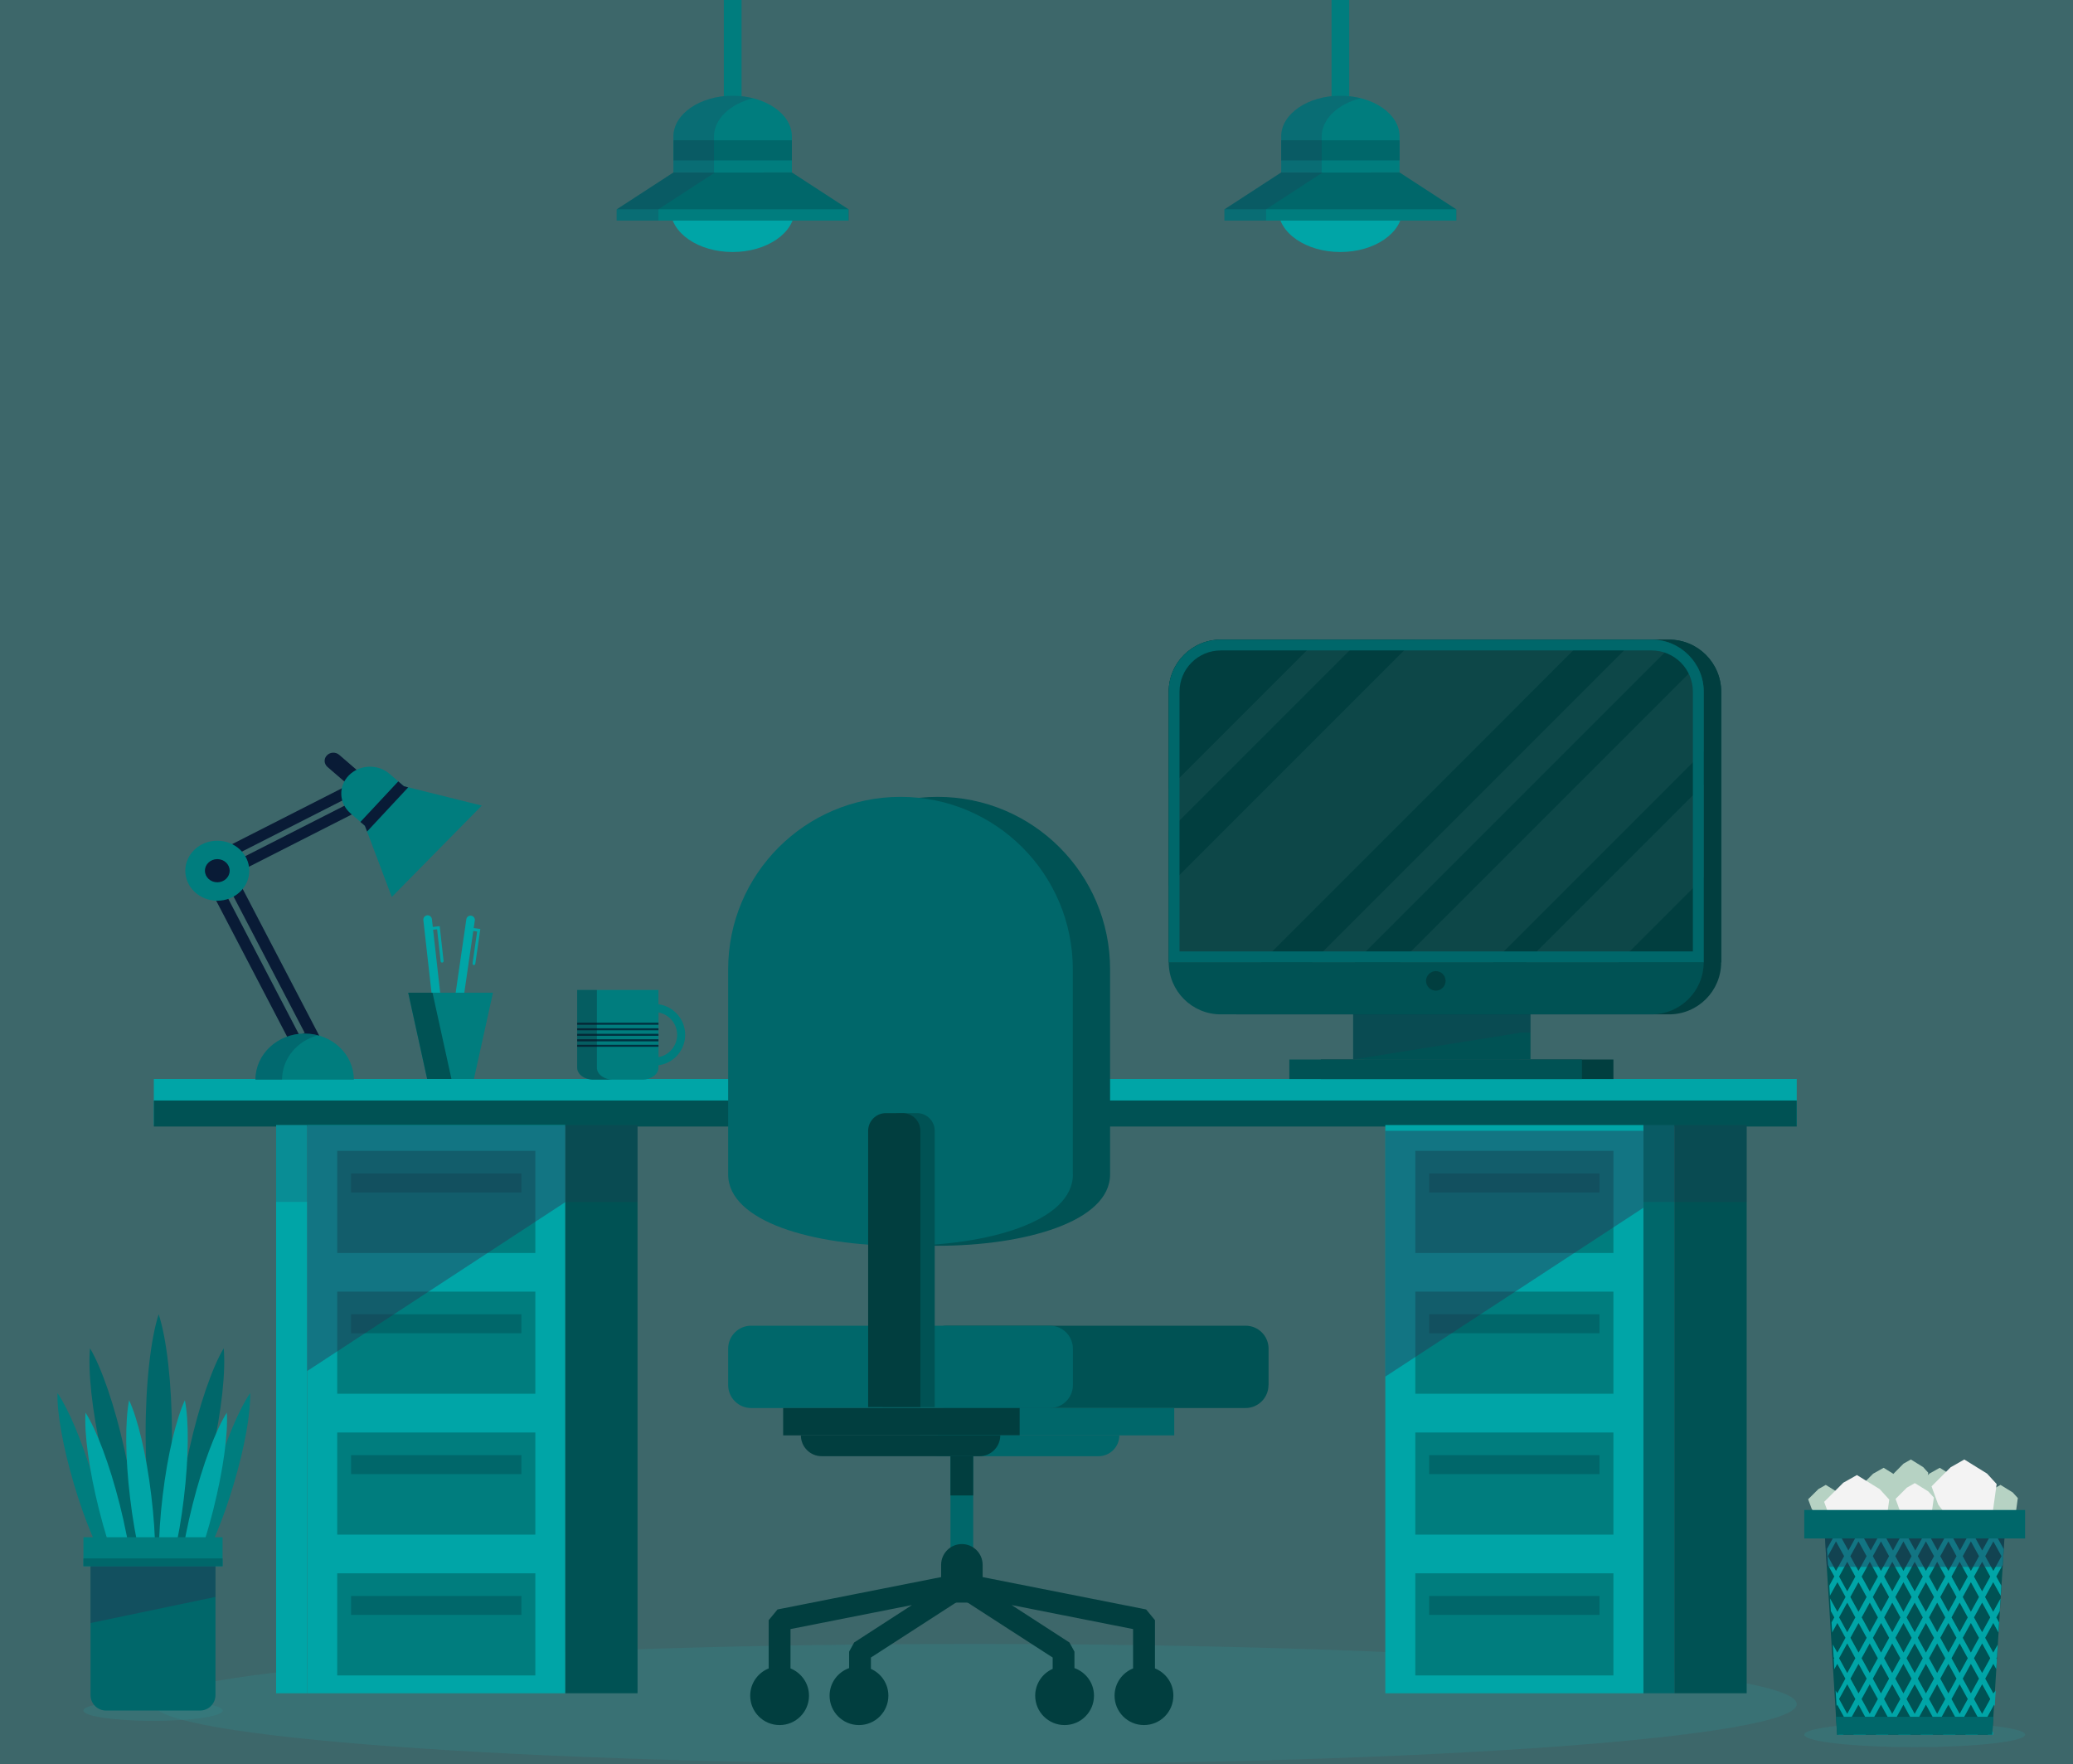 <?xml version="1.0" encoding="utf-8"?>
<!-- Generator: Adobe Illustrator 23.0.3, SVG Export Plug-In . SVG Version: 6.00 Build 0)  -->
<svg version="1.1" id="Layer_1" xmlns="http://www.w3.org/2000/svg" xmlns:xlink="http://www.w3.org/1999/xlink" x="0px" y="0px"
	 viewBox="0 0 239.74 203.99" style="enable-background:new 0 0 239.74 203.99;" xml:space="preserve">
<rect x="0" y="0" width="239.74" height="203.99" fill="#333333" stroke="none"/>
<style type="text/css">
	.st0{opacity:0.36;fill:#50C4CC;}
	.st1{opacity:0.3;fill:#318B8E;}
	.st2{fill:#00A5A7;}
	.st3{fill:#005254;}
	.st4{fill:#00676A;}
	.st5{fill:#007D7E;}
	.st6{fill:#013E3F;}
	.st7{opacity:0.2;fill:#2E2E4E;}
	.st8{fill:#091B36;}
	.st9{opacity:0.2;fill:#091B36;}
	.st10{opacity:0.05;}
	.st11{fill:#FFFFFF;}
	.st12{fill:#00303F;}
	.st13{opacity:0.3;fill:#11121E;}
	.st14{fill:#B6D2C3;}
	.st15{fill:#F3F3F3;}
	.st16{opacity:0.4;fill:#2E2E4E;}
</style>
<g>
	<rect class="st0" width="239.74" height="203.99"/>
	<g>
		<g>
			<path class="st1" d="M207.79,197.04c0,3.84-42.53,6.95-95,6.95c-52.47,0-95-3.11-95-6.95c0-3.84,42.53-6.95,95-6.95
				C165.26,190.1,207.79,193.21,207.79,197.04z"/>
			<rect x="17.79" y="124.76" class="st2" width="190" height="5.32"/>
			<rect x="17.79" y="127.25" class="st3" width="190" height="3.01"/>
			<rect x="31.93" y="130.09" class="st2" width="3.6" height="65.7"/>
			<rect x="190.06" y="130.09" class="st4" width="3.6" height="65.7"/>
			<rect x="35.53" y="130.09" class="st2" width="29.85" height="65.7"/>
			<rect x="65.38" y="130.09" class="st3" width="8.35" height="65.7"/>
			<rect x="193.65" y="130.09" class="st3" width="8.35" height="65.7"/>
			<rect x="39" y="133.07" class="st5" width="22.91" height="11.81"/>
			<rect x="40.6" y="135.69" class="st4" width="19.7" height="2.19"/>
			<rect x="39" y="149.35" class="st5" width="22.91" height="11.81"/>
			<rect x="40.6" y="151.97" class="st4" width="19.7" height="2.19"/>
			<rect x="39" y="165.64" class="st5" width="22.91" height="11.81"/>
			<rect x="40.6" y="168.26" class="st4" width="19.7" height="2.19"/>
			<rect x="39" y="181.92" class="st5" width="22.91" height="11.81"/>
			<rect x="40.6" y="184.54" class="st4" width="19.7" height="2.19"/>
			<rect x="160.21" y="130.09" class="st2" width="29.85" height="65.7"/>
			<rect x="163.68" y="133.07" class="st5" width="22.91" height="11.81"/>
			<rect x="165.28" y="135.69" class="st4" width="19.7" height="2.19"/>
			<rect x="163.68" y="149.35" class="st5" width="22.91" height="11.81"/>
			<rect x="165.28" y="151.97" class="st4" width="19.7" height="2.19"/>
			<rect x="163.68" y="165.64" class="st5" width="22.91" height="11.81"/>
			<rect x="165.28" y="168.26" class="st4" width="19.7" height="2.19"/>
			<rect x="163.68" y="181.92" class="st5" width="22.91" height="11.81"/>
			<rect x="165.28" y="184.54" class="st4" width="19.7" height="2.19"/>
			<rect x="109.92" y="168.37" class="st4" width="2.63" height="12.97"/>
			<rect x="109.92" y="168.37" class="st6" width="2.63" height="4.55"/>
			<path class="st6" d="M133.57,192.92v-5.58l-1.02-1.24l-21.08-4.17l-0.04-0.09l-0.2,0.04l-0.2-0.04l-0.03,0.09l-21.08,4.17
				l-1.02,1.24v5.58c-1.25,0.5-2.14,1.72-2.14,3.15c0,1.88,1.52,3.4,3.4,3.4c1.88,0,3.4-1.52,3.4-3.4c0-1.43-0.89-2.65-2.14-3.15
				v-4.55l14.05-2.78l-6.69,4.33l-0.58,1.06v1.9c-1.31,0.47-2.26,1.71-2.26,3.19c0,1.88,1.52,3.4,3.4,3.4c1.88,0,3.4-1.52,3.4-3.4
				c0-1.39-0.83-2.57-2.02-3.1v-1.31l10.51-6.79l10.51,6.79v1.31c-1.19,0.53-2.02,1.72-2.02,3.1c0,1.88,1.52,3.4,3.4,3.4
				c1.88,0,3.4-1.52,3.4-3.4c0-1.48-0.95-2.72-2.26-3.19v-1.9l-0.58-1.06l-6.69-4.33l14.05,2.78v4.55c-1.25,0.5-2.14,1.72-2.14,3.15
				c0,1.88,1.52,3.4,3.4,3.4c1.88,0,3.4-1.52,3.4-3.4C135.71,194.64,134.82,193.42,133.57,192.92z"/>
			<path class="st6" d="M113.64,185.31v-4.37c0-1.33-1.08-2.4-2.4-2.4c-1.33,0-2.4,1.08-2.4,2.4v4.37H113.64z"/>
			<path class="st3" d="M128.38,135.79c0,11.01-39.87,11.01-39.87,0v-23.71c0-11.01,8.92-19.94,19.93-19.94l0,0
				c11.01,0,19.94,8.93,19.94,19.94V135.79z"/>
			<path class="st4" d="M124.08,135.79c0,11.01-39.87,11.01-39.87,0v-23.71c0-11.01,8.93-19.94,19.93-19.94l0,0
				c11.01,0,19.93,8.93,19.93,19.94V135.79z"/>
			<path class="st3" d="M146.7,160.15c0,1.47-1.19,2.66-2.66,2.66H109.5c-1.47,0-2.66-1.19-2.66-2.66v-4.2
				c0-1.47,1.19-2.66,2.66-2.66h34.55c1.47,0,2.66,1.19,2.66,2.66V160.15z"/>
			<path class="st4" d="M124.08,160.15c0,1.47-1.19,2.66-2.66,2.66H86.87c-1.47,0-2.66-1.19-2.66-2.66v-4.2
				c0-1.47,1.19-2.66,2.66-2.66h34.55c1.47,0,2.66,1.19,2.66,2.66V160.15z"/>
			<rect x="108.45" y="162.81" class="st4" width="27.35" height="3.16"/>
			<rect x="90.57" y="162.81" class="st6" width="27.35" height="3.16"/>
			<path class="st4" d="M106.39,165.97c0,1.33,1.08,2.41,2.41,2.41h18.24c1.33,0,2.41-1.08,2.41-2.41H106.39z"/>
			<path class="st6" d="M92.62,165.97c0,1.33,1.08,2.41,2.41,2.41h18.24c1.33,0,2.41-1.08,2.41-2.41H92.62z"/>
			<path class="st3" d="M108.1,162.7v-31.94c0-1.13-0.92-2.05-2.05-2.05h-1.94c-1.13,0-2.05,0.92-2.05,2.05v31.94H108.1z"/>
			<path class="st6" d="M106.44,162.7v-31.94c0-1.13-0.92-2.05-2.05-2.05h-1.94c-1.13,0-2.05,0.92-2.05,2.05v31.94H106.44z"/>
			<rect x="152.75" y="122.51" class="st6" width="33.84" height="2.26"/>
			<rect x="157.78" y="114.48" class="st3" width="19.22" height="8.02"/>
			<rect x="157.78" y="114.48" class="st7" width="19.22" height="4.91"/>
			<rect x="156.49" y="114.48" class="st3" width="19.22" height="8.02"/>
			<rect x="149.11" y="122.51" class="st3" width="33.84" height="2.26"/>
			<g>
				<path class="st6" d="M199.05,111.27c0,3.33-2.7,6.02-6.02,6.02H143.2c-3.33,0-6.02-2.7-6.02-6.02V79.98
					c0-3.33,2.7-6.02,6.02-6.02h49.83c3.33,0,6.02,2.7,6.02,6.02V111.27z"/>
				<path class="st6" d="M193.03,73.96H143.2c-3.33,0-6.02,2.7-6.02,6.02v31.29h61.88V79.98C199.05,76.66,196.36,73.96,193.03,73.96
					z"/>
			</g>
			<polygon class="st7" points="156.49,117.29 156.49,122.51 175.71,119.43 175.71,117.29 			"/>
			<g>
				<g>
					<path class="st8" d="M34.01,121.41L22.69,99.72L42.39,89.7L44,92.49l-16.84,8.56l9.89,18.96L34.01,121.41L34.01,121.41z
						 M24.48,100.25l10.15,19.46l0.61-0.28l-9.87-18.91l16.79-8.54l-0.32-0.56L24.48,100.25L24.48,100.25z"/>
				</g>
			</g>
			<path class="st5" d="M35.23,119.51c-3.14,0-5.69,2.39-5.69,5.33h11.38C40.92,121.89,38.37,119.51,35.23,119.51z"/>
			<path class="st9" d="M36.77,119.71c-0.49-0.13-1.01-0.2-1.54-0.2c-3.14,0-5.69,2.39-5.69,5.33h3.08
				C32.62,122.39,34.38,120.34,36.77,119.71z"/>
			<path class="st5" d="M28.83,100.68c0,1.92-1.66,3.47-3.7,3.47c-2.04,0-3.7-1.55-3.7-3.47c0-1.92,1.66-3.47,3.7-3.47
				C27.17,97.21,28.83,98.77,28.83,100.68z"/>
			<path class="st8" d="M26.56,100.68c0,0.74-0.64,1.34-1.43,1.34c-0.79,0-1.43-0.6-1.43-1.34c0-0.74,0.64-1.34,1.43-1.34
				C25.92,99.34,26.56,99.94,26.56,100.68z"/>
			<g>
				<path class="st8" d="M42.59,92.41c-0.25,0-0.49-0.08-0.69-0.25l-4.03-3.48c-0.41-0.36-0.44-0.96-0.06-1.34
					c0.38-0.39,1.02-0.41,1.43-0.05l4.03,3.48c0.41,0.36,0.44,0.96,0.06,1.35C43.14,92.31,42.87,92.41,42.59,92.41L42.59,92.41z"/>
			</g>
			<path class="st5" d="M46.71,90.91l-1.66-1.43c-1.35-1.17-3.45-1.09-4.7,0.17c-1.25,1.26-1.16,3.23,0.19,4.4l1.66,1.43l3.11,8.24
				l10.41-10.57L46.71,90.91z"/>
			<polygon class="st8" points="46.71,90.91 46.06,90.35 41.68,95.04 42.2,95.49 42.45,96.15 47.21,91.04 			"/>
			<g>
				<g>
					<line class="st2" x1="49.46" y1="106.34" x2="51.17" y2="121.54"/>
					<path class="st2" d="M51.16,122.04c-0.25,0-0.46-0.19-0.49-0.44l-1.71-15.21c-0.03-0.27,0.17-0.52,0.44-0.55
						c0.27-0.03,0.52,0.17,0.55,0.44l1.71,15.21c0.03,0.27-0.17,0.52-0.44,0.55C51.2,122.04,51.18,122.04,51.16,122.04L51.16,122.04
						z"/>
				</g>
				<g>
					<path class="st2" d="M51.12,111.3c-0.08,0-0.15-0.06-0.16-0.15l-0.41-3.7l-0.94,0.11c-0.09,0.01-0.17-0.05-0.18-0.15
						c-0.01-0.09,0.06-0.17,0.15-0.18l1.27-0.14l0.45,4.03c0.01,0.09-0.06,0.17-0.15,0.18C51.13,111.3,51.12,111.3,51.12,111.3
						L51.12,111.3z"/>
				</g>
			</g>
			<g>
				<g>
					<line class="st2" x1="54.42" y1="106.37" x2="52.22" y2="121.51"/>
					<path class="st2" d="M52.22,122.01c-0.02,0-0.05,0-0.07,0c-0.27-0.04-0.46-0.29-0.42-0.56l2.2-15.15
						c0.04-0.27,0.29-0.46,0.56-0.42c0.27,0.04,0.46,0.29,0.42,0.56l-2.2,15.14C52.68,121.83,52.46,122.01,52.22,122.01
						L52.22,122.01z"/>
				</g>
				<g>
					<path class="st2" d="M54.81,111.59c-0.01,0-0.02,0-0.02,0c-0.09-0.01-0.15-0.1-0.14-0.19l0.53-3.69l-0.94-0.14
						c-0.09-0.01-0.15-0.1-0.14-0.19c0.01-0.09,0.1-0.16,0.19-0.14l1.26,0.18l-0.58,4.01C54.96,111.53,54.89,111.59,54.81,111.59
						L54.81,111.59z"/>
				</g>
			</g>
			<g>
				<polygon class="st5" points="57.01,114.79 47.21,114.79 49.4,124.76 54.81,124.76 				"/>
			</g>
			<polygon class="st3" points="47.21,114.79 49.4,124.76 52.21,124.76 50.02,114.79 			"/>
			<path class="st3" d="M197.03,111.27c0,3.33-2.7,6.02-6.02,6.02h-49.83c-3.33,0-6.02-2.7-6.02-6.02V79.98
				c0-3.33,2.7-6.02,6.02-6.02h49.83c3.33,0,6.02,2.7,6.02,6.02V111.27z"/>
			<path class="st6" d="M191.01,73.96h-49.83c-3.33,0-6.02,2.7-6.02,6.02v31.29h61.88V79.98C197.03,76.66,194.34,73.96,191.01,73.96
				z"/>
			<path class="st6" d="M167.18,113.42c0,0.62-0.51,1.13-1.13,1.13c-0.62,0-1.13-0.51-1.13-1.13s0.51-1.13,1.13-1.13
				C166.68,112.29,167.18,112.8,167.18,113.42z"/>
			<g class="st10">
				<polygon class="st11" points="135.16,96.12 157.32,73.96 152.38,73.96 135.16,91.18 				"/>
				<polygon class="st11" points="163.62,73.96 135.16,102.42 135.16,111.27 145.88,111.27 183.18,73.96 				"/>
				<path class="st11" d="M197.03,86.9v-6.92c0-1.1-0.3-2.13-0.81-3.01l-34.3,34.3h10.74L197.03,86.9z"/>
				<polygon class="st11" points="197.03,101.45 197.03,90.71 176.47,111.27 187.21,111.27 				"/>
				<path class="st11" d="M193.47,74.49c-0.75-0.34-1.58-0.53-2.45-0.53h-1.96l-37.31,37.31h4.94L193.47,74.49z"/>
			</g>
			<path class="st4" d="M191.01,75.21c2.63,0,4.77,2.14,4.77,4.77v30.03h-59.37V79.98c0-2.63,2.14-4.77,4.77-4.77H191.01
				 M191.01,73.96h-49.83c-3.33,0-6.02,2.7-6.02,6.02v31.29h61.88V79.98C197.03,76.66,194.34,73.96,191.01,73.96L191.01,73.96z"/>
			<g>
				<g>
					<g>
						<path class="st5" d="M75.68,123.21h-0.47v-7.12h0.47c1.96,0,3.56,1.6,3.56,3.56C79.24,121.62,77.65,123.21,75.68,123.21
							L75.68,123.21z M76.15,117.07v5.17c1.23-0.22,2.16-1.3,2.16-2.59C78.31,118.36,77.38,117.29,76.15,117.07L76.15,117.07z"/>
					</g>
					<path class="st5" d="M66.75,114.47v8.98c0,0.77,0.83,1.39,1.86,1.39h5.68c1.03,0,1.86-0.62,1.86-1.39v-8.98H66.75z"/>
					<g>
						<g>
							<polygon class="st12" points="76.15,118.49 66.75,118.49 66.75,118.26 76.15,118.26 76.15,118.49 							"/>
						</g>
						<g>
							<polygon class="st12" points="76.15,119.13 66.75,119.13 66.75,118.9 76.15,118.9 76.15,119.13 							"/>
						</g>
						<g>
							<polygon class="st12" points="76.15,119.77 66.75,119.77 66.75,119.54 76.15,119.54 76.15,119.77 							"/>
						</g>
						<g>
							<polygon class="st12" points="76.15,120.41 66.75,120.41 66.75,120.17 76.15,120.17 76.15,120.41 							"/>
						</g>
						<g>
							<polygon class="st12" points="76.15,121.04 66.75,121.04 66.75,120.81 76.15,120.81 76.15,121.04 							"/>
						</g>
					</g>
				</g>
				<path class="st13" d="M69.03,123.45v-8.98h-2.28v8.98c0,0.77,0.83,1.39,1.86,1.39h2.28C69.86,124.84,69.03,124.22,69.03,123.45z
					"/>
			</g>
			<g>
				<path class="st1" d="M234.2,200.58c0,0.79-5.72,1.44-12.77,1.44c-7.05,0-12.77-0.64-12.77-1.44c0-0.79,5.72-1.44,12.77-1.44
					C228.49,199.14,234.2,199.78,234.2,200.58z"/>
				<g>
					<polygon class="st14" points="217.84,169.72 216.63,170.4 214.94,172.09 215.53,173.7 217.2,175.9 220.33,174.46 
						220.69,171.89 219.85,170.97 					"/>
					<polygon class="st14" points="224.33,169.72 223.12,170.4 221.43,172.09 222.02,173.7 223.69,175.9 226.82,174.46 
						227.18,171.89 226.34,170.97 					"/>
					<polygon class="st14" points="220.99,168.76 220.14,169.24 218.96,170.43 219.37,171.56 220.54,173.1 222.74,172.09 
						223,170.29 222.41,169.64 					"/>
					<polygon class="st14" points="211.15,171.7 210.3,172.18 209.11,173.36 209.53,174.49 210.7,176.04 212.9,175.03 
						213.16,173.22 212.56,172.57 					"/>
					<polygon class="st14" points="231.36,171.7 230.51,172.18 229.32,173.36 229.74,174.49 230.91,176.04 233.11,175.03 
						233.36,173.22 232.77,172.57 					"/>
				</g>
				<g>
					<polygon class="st15" points="214.75,170.56 213.17,171.45 210.96,173.66 211.73,175.77 213.91,178.65 218.02,176.77 
						218.49,173.4 217.39,172.19 					"/>
					<polygon class="st15" points="227.17,168.76 225.59,169.66 223.38,171.87 224.15,173.97 226.33,176.85 230.44,174.97 
						230.91,171.6 229.8,170.39 					"/>
					<polygon class="st15" points="221.45,171.49 220.52,172.02 219.22,173.32 219.67,174.55 220.95,176.25 223.37,175.14 
						223.65,173.16 223,172.45 					"/>
				</g>
				<polygon class="st3" points="210.96,176.25 212.46,200.58 230.4,200.58 231.91,176.25 				"/>
				<path class="st2" d="M230.53,195.81l-0.94-1.71l0.94-1.71l0.34,0.62l0.07-1.17l-0.06-0.1l0.07-0.13l0.09-1.46l-0.52,0.94
					l-0.94-1.71l0.94-1.71l0.6,1.1l0.07-1.17l-0.32-0.58l0.4-0.73l0.09-1.46l-0.85,1.54l-0.94-1.71l0.94-1.71l0.87,1.57l0.07-1.17
					l-0.58-1.06l0.73-1.32l0.12-1.86l-0.84-1.53l0.74-1.34h-0.71l-0.38,0.69l-0.38-0.69h-0.71l0.74,1.34l-0.94,1.71l-0.94-1.71
					l0.74-1.34h-0.71l-0.38,0.69l-0.38-0.69h-0.71l0.74,1.34l-0.94,1.71l-0.94-1.71l0.74-1.34h-0.71l-0.38,0.69l-0.38-0.69h-0.71
					l0.74,1.34l-0.94,1.71l-0.94-1.71l0.74-1.34h-0.71l-0.38,0.69l-0.38-0.69h-0.71l0.74,1.34l-0.94,1.71l-0.94-1.71l0.74-1.34
					h-0.71l-0.38,0.69l-0.38-0.69h-0.71l0.74,1.34l-0.94,1.71l-0.94-1.71l0.74-1.34h-0.71l-0.38,0.69l-0.38-0.69h-0.71l0.74,1.34
					l-0.94,1.71l-0.94-1.71l0.74-1.34h-0.71l-0.38,0.69l-0.38-0.69h-0.71l0.74,1.34l-0.94,1.71l-0.94-1.71l0.74-1.34h-0.71
					l-0.38,0.69l-0.38-0.69h-0.71l0.74,1.34l-0.84,1.53l0.12,1.86l0.73,1.32l-0.58,1.06l0.07,1.17l0.87-1.57l0.94,1.71l-0.94,1.71
					l-0.85-1.54l0.09,1.46l0.4,0.73l-0.32,0.58l0.07,1.17l0.6-1.1l0.94,1.71l-0.94,1.71l-0.52-0.94l0.09,1.46l0.07,0.13l-0.06,0.1
					l0.07,1.17l0.34-0.62l0.94,1.71l-0.94,1.71l-0.19-0.34l0.11,1.79l0.08-0.14l0.94,1.71l-0.83,1.51l0.02,0.25h0.56l0.61-1.11
					l0.61,1.11h1.37l0.61-1.11l0.61,1.11h1.37l0.61-1.11l0.61,1.11h1.37l0.61-1.11l0.61,1.11h1.37l0.61-1.11l0.61,1.11h1.37
					l0.61-1.11l0.61,1.11h1.37l0.61-1.11l0.61,1.11h0.56l0.02-0.25l-0.83-1.51l0.94-1.71l0.08,0.14l0.11-1.79L230.53,195.81z
					 M230.17,191.74l-0.94,1.71l-0.94-1.71l0.94-1.71L230.17,191.74z M226.99,184.66l0.94-1.71l0.94,1.71l-0.94,1.71L226.99,184.66z
					 M228.87,189.38l-0.94,1.71l-0.94-1.71l0.94-1.71L228.87,189.38z M227.57,187.02l-0.94,1.71l-0.94-1.71l0.94-1.71L227.57,187.02
					z M226.27,189.38l-0.94,1.71l-0.94-1.71l0.94-1.71L226.27,189.38z M225.33,186.37l-0.94-1.71l0.94-1.71l0.94,1.71L225.33,186.37
					z M224.97,187.02l-0.94,1.71l-0.94-1.71l0.94-1.71L224.97,187.02z M223.67,189.38l-0.94,1.71l-0.94-1.71l0.94-1.71
					L223.67,189.38z M222.73,186.37l-0.94-1.71l0.94-1.71l0.94,1.71L222.73,186.37z M222.37,187.02l-0.94,1.71l-0.94-1.71l0.94-1.71
					L222.37,187.02z M221.08,189.38l-0.94,1.71l-0.94-1.71l0.94-1.71L221.08,189.38z M220.13,186.37l-0.94-1.71l0.94-1.71l0.94,1.71
					L220.13,186.37z M219.78,187.02l-0.94,1.71l-0.94-1.71l0.94-1.71L219.78,187.02z M218.48,189.38l-0.94,1.71l-0.94-1.71
					l0.94-1.71L218.48,189.38z M217.53,186.37l-0.94-1.71l0.94-1.71l0.94,1.71L217.53,186.37z M217.18,187.02l-0.94,1.71l-0.94-1.71
					l0.94-1.71L217.18,187.02z M214.93,186.37l-0.94-1.71l0.94-1.71l0.94,1.71L214.93,186.37z M215.88,189.38l-0.94,1.71l-0.94-1.71
					l0.94-1.71L215.88,189.38z M215.88,194.1l-0.94,1.71l-0.94-1.71l0.94-1.71L215.88,194.1z M215.29,191.74l0.94-1.71l0.94,1.71
					l-0.94,1.71L215.29,191.74z M217.53,192.39l0.94,1.71l-0.94,1.71l-0.94-1.71L217.53,192.39z M217.89,191.74l0.94-1.71l0.94,1.71
					l-0.94,1.71L217.89,191.74z M220.13,192.39l0.94,1.71l-0.94,1.71l-0.94-1.71L220.13,192.39z M220.49,191.74l0.94-1.71l0.94,1.71
					l-0.94,1.71L220.49,191.74z M222.73,192.39l0.94,1.71l-0.94,1.71l-0.94-1.71L222.73,192.39z M223.09,191.74l0.94-1.71l0.94,1.71
					l-0.94,1.71L223.09,191.74z M225.33,192.39l0.94,1.71l-0.94,1.71l-0.94-1.71L225.33,192.39z M225.69,191.74l0.94-1.71l0.94,1.71
					l-0.94,1.71L225.69,191.74z M227.93,192.39l0.94,1.71l-0.94,1.71l-0.94-1.71L227.93,192.39z M230.17,187.02l-0.94,1.71
					l-0.94-1.71l0.94-1.71L230.17,187.02z M230.53,178.23l0.94,1.71l-0.94,1.71l-0.94-1.71L230.53,178.23z M230.17,182.3l-0.94,1.71
					l-0.94-1.71l0.94-1.71L230.17,182.3z M227.93,178.23l0.94,1.71l-0.94,1.71l-0.94-1.71L227.93,178.23z M227.57,182.3l-0.94,1.71
					l-0.94-1.71l0.94-1.71L227.57,182.3z M225.33,178.23l0.94,1.71l-0.94,1.71l-0.94-1.71L225.33,178.23z M224.97,182.3l-0.94,1.71
					l-0.94-1.71l0.94-1.71L224.97,182.3z M222.73,178.23l0.94,1.71l-0.94,1.71l-0.94-1.71L222.73,178.23z M222.37,182.3l-0.94,1.71
					l-0.94-1.71l0.94-1.71L222.37,182.3z M220.13,178.23l0.94,1.71l-0.94,1.71l-0.94-1.71L220.13,178.23z M219.78,182.3l-0.94,1.71
					l-0.94-1.71l0.94-1.71L219.78,182.3z M217.53,178.23l0.94,1.71l-0.94,1.71l-0.94-1.71L217.53,178.23z M217.18,182.3l-0.94,1.71
					l-0.94-1.71l0.94-1.71L217.18,182.3z M214.93,178.23l0.94,1.71l-0.94,1.71l-0.94-1.71L214.93,178.23z M211.39,179.94l0.94-1.71
					l0.94,1.71l-0.94,1.71L211.39,179.94z M212.69,182.3l0.94-1.71l0.94,1.71l-0.94,1.71L212.69,182.3z M212.69,187.02l0.94-1.71
					l0.94,1.71l-0.94,1.71L212.69,187.02z M212.69,191.74l0.94-1.71l0.94,1.71l-0.94,1.71L212.69,191.74z M212.69,196.46l0.94-1.71
					l0.94,1.71l-0.94,1.71L212.69,196.46z M214.93,200.53l-0.94-1.71l0.94-1.71l0.94,1.71L214.93,200.53z M215.29,196.46l0.94-1.71
					l0.94,1.71l-0.94,1.71L215.29,196.46z M217.53,200.53l-0.94-1.71l0.94-1.71l0.94,1.71L217.53,200.53z M217.89,196.46l0.94-1.71
					l0.94,1.71l-0.94,1.71L217.89,196.46z M220.13,200.53l-0.94-1.71l0.94-1.71l0.94,1.71L220.13,200.53z M220.49,196.46l0.94-1.71
					l0.94,1.71l-0.94,1.71L220.49,196.46z M222.73,200.53l-0.94-1.71l0.94-1.71l0.94,1.71L222.73,200.53z M223.09,196.46l0.94-1.71
					l0.94,1.71l-0.94,1.71L223.09,196.46z M225.33,200.53l-0.94-1.71l0.94-1.71l0.94,1.71L225.33,200.53z M225.69,196.46l0.94-1.71
					l0.94,1.71l-0.94,1.71L225.69,196.46z M227.93,200.53l-0.94-1.71l0.94-1.71l0.94,1.71L227.93,200.53z M229.23,198.17l-0.94-1.71
					l0.94-1.71l0.94,1.71L229.23,198.17z"/>
				<rect x="208.66" y="174.6" class="st4" width="25.54" height="3.29"/>
				<polygon class="st16" points="231.6,181.18 231.81,177.89 211.06,177.89 211.26,181.18 				"/>
				<polygon class="st4" points="212.33,198.51 212.46,200.58 230.4,200.58 230.53,198.51 				"/>
			</g>
			<g>
				<path class="st1" d="M25.75,197.79c0,0.66-3.6,1.19-8.05,1.19c-4.44,0-8.05-0.53-8.05-1.19c0-0.66,3.6-1.19,8.05-1.19
					C22.14,196.6,25.75,197.14,25.75,197.79z"/>
				<path class="st5" d="M10.76,170.92c-1.28-4.34-2.85-8-4.11-9.84c-0.07,2.23,0.61,6.15,1.89,10.49c1.28,4.34,2.85,8,4.11,9.84
					C12.72,179.18,12.04,175.26,10.76,170.92z"/>
				<path class="st5" d="M27.04,171.57c-1.28,4.34-2.85,8-4.11,9.84c-0.07-2.23,0.61-6.15,1.89-10.49c1.28-4.34,2.85-8,4.11-9.84
					C29,163.31,28.33,167.23,27.04,171.57z"/>
				<path class="st4" d="M25.87,155.9c-1.32,2.22-2.84,6.57-3.98,11.69c-1.14,5.12-1.61,9.71-1.36,12.28
					c1.32-2.22,2.84-6.57,3.98-11.69C25.65,163.05,26.12,158.47,25.87,155.9z"/>
				<path class="st4" d="M14.39,167.59c-1.14-5.12-2.66-9.47-3.98-11.69c-0.25,2.57,0.22,7.16,1.36,12.28
					c1.14,5.12,2.67,9.47,3.98,11.69C16,177.3,15.53,172.71,14.39,167.59z"/>
				<path class="st4" d="M18.35,151.97c-0.91,2.79-1.52,7.99-1.51,13.95c0.01,5.96,0.62,11.16,1.54,13.95
					c0.91-2.79,1.52-7.99,1.51-13.95C19.88,159.96,19.27,154.76,18.35,151.97z"/>
				<path class="st2" d="M17.5,172.96c-0.57-4.79-1.57-8.91-2.57-11.06c-0.46,2.33-0.46,6.56,0.12,11.35
					c0.57,4.79,1.57,8.91,2.57,11.06C18.09,181.99,18.08,177.75,17.5,172.96z"/>
				<path class="st2" d="M21.38,161.91c-1,2.15-2,6.27-2.57,11.06c-0.57,4.79-0.58,9.03-0.12,11.35c1-2.15,2-6.27,2.57-11.06
					C21.84,168.47,21.85,164.23,21.38,161.91z"/>
				<path class="st2" d="M26.23,163.34c-1.27,2.01-2.78,5.96-3.96,10.64c-1.18,4.68-1.73,8.88-1.57,11.25
					c1.27-2,2.78-5.96,3.96-10.64C25.84,169.91,26.39,165.71,26.23,163.34z"/>
				<path class="st2" d="M13.85,173.98c-1.18-4.68-2.69-8.64-3.96-10.64c-0.16,2.37,0.39,6.57,1.57,11.25
					c1.18,4.68,2.69,8.64,3.96,10.64C15.58,182.86,15.03,178.66,13.85,173.98z"/>
				<path class="st4" d="M10.47,179.94v4.72v1.91v2.81v1.91V196c0,0.99,0.8,1.79,1.79,1.79h10.87c0.99,0,1.79-0.8,1.79-1.79v-4.72
					v-1.91v-2.81v-1.91v-4.72H10.47z"/>
				<rect x="9.65" y="177.75" class="st5" width="16.09" height="3.36"/>
				<rect x="9.65" y="180.2" class="st4" width="16.09" height="0.9"/>
				<polygon class="st16" points="24.92,184.65 24.92,181.11 10.47,181.11 10.47,184.77 10.47,186.68 10.47,187.67 				"/>
			</g>
		</g>
		<g>
			<rect x="31.93" y="130.09" class="st7" width="3.6" height="8.89"/>
			<rect x="190.06" y="130.09" class="st7" width="3.6" height="8.89"/>
		</g>
		<rect x="65.38" y="130.09" class="st7" width="8.35" height="8.89"/>
		<rect x="193.65" y="130.09" class="st7" width="8.35" height="8.89"/>
		<polygon class="st16" points="65.38,130.12 35.53,130.12 35.53,158.53 65.38,139 		"/>
		<polygon class="st16" points="190.06,130.76 160.21,130.76 160.21,159.18 190.06,139.65 		"/>
	</g>
	<g>
		<path class="st2" d="M91.91,24.2c0,2.73-3.22,4.94-7.18,4.94c-3.97,0-7.18-2.21-7.18-4.94c0-2.73,3.22-4.94,7.18-4.94
			C88.7,19.26,91.91,21.47,91.91,24.2z"/>
		<g>
			<rect x="83.71" class="st5" width="2.05" height="14.09"/>
		</g>
		<path class="st5" d="M91.58,19.94v-4.16c0-2.6-3.06-4.71-6.85-4.71c-3.78,0-6.85,2.11-6.85,4.71v4.16H91.58z"/>
		<polygon class="st4" points="91.58,19.94 77.89,19.94 71.33,24.2 71.33,25.51 98.13,25.51 98.13,24.2 		"/>
		<rect x="71.33" y="24.2" class="st5" width="26.79" height="1.31"/>
		<rect x="77.89" y="16.22" class="st4" width="13.69" height="2.33"/>
		<path class="st7" d="M87.08,11.36c-0.73-0.18-1.52-0.29-2.35-0.29c-3.78,0-6.85,2.11-6.85,4.71v4.16h4.69v-4.16
			C82.58,13.75,84.45,12.02,87.08,11.36z"/>
		<polygon class="st7" points="82.69,19.94 77.89,19.94 71.33,24.2 71.33,25.51 76.14,25.51 76.14,24.2 		"/>
		<ellipse class="st2" cx="155.01" cy="24.2" rx="7.18" ry="4.94"/>
		<g>
			<rect x="153.99" class="st5" width="2.05" height="14.09"/>
		</g>
		<g>
			<path class="st5" d="M161.86,19.94v-4.16c0-2.6-3.06-4.71-6.84-4.71s-6.85,2.11-6.85,4.71v4.16H161.86z"/>
			<polygon class="st4" points="161.86,19.94 148.17,19.94 141.62,24.2 141.62,25.51 168.41,25.51 168.41,24.2 			"/>
			<rect x="141.62" y="24.2" class="st5" width="26.79" height="1.31"/>
			<rect x="148.17" y="16.22" class="st4" width="13.69" height="2.33"/>
			<path class="st7" d="M157.36,11.36c-0.73-0.18-1.52-0.29-2.35-0.29c-3.78,0-6.85,2.11-6.85,4.71v4.16h4.69v-4.16
				C152.86,13.75,154.74,12.02,157.36,11.36z"/>
			<polygon class="st7" points="152.97,19.94 148.17,19.94 141.62,24.2 141.62,25.51 146.42,25.51 146.42,24.2 			"/>
		</g>
	</g>
</g>
</svg>

